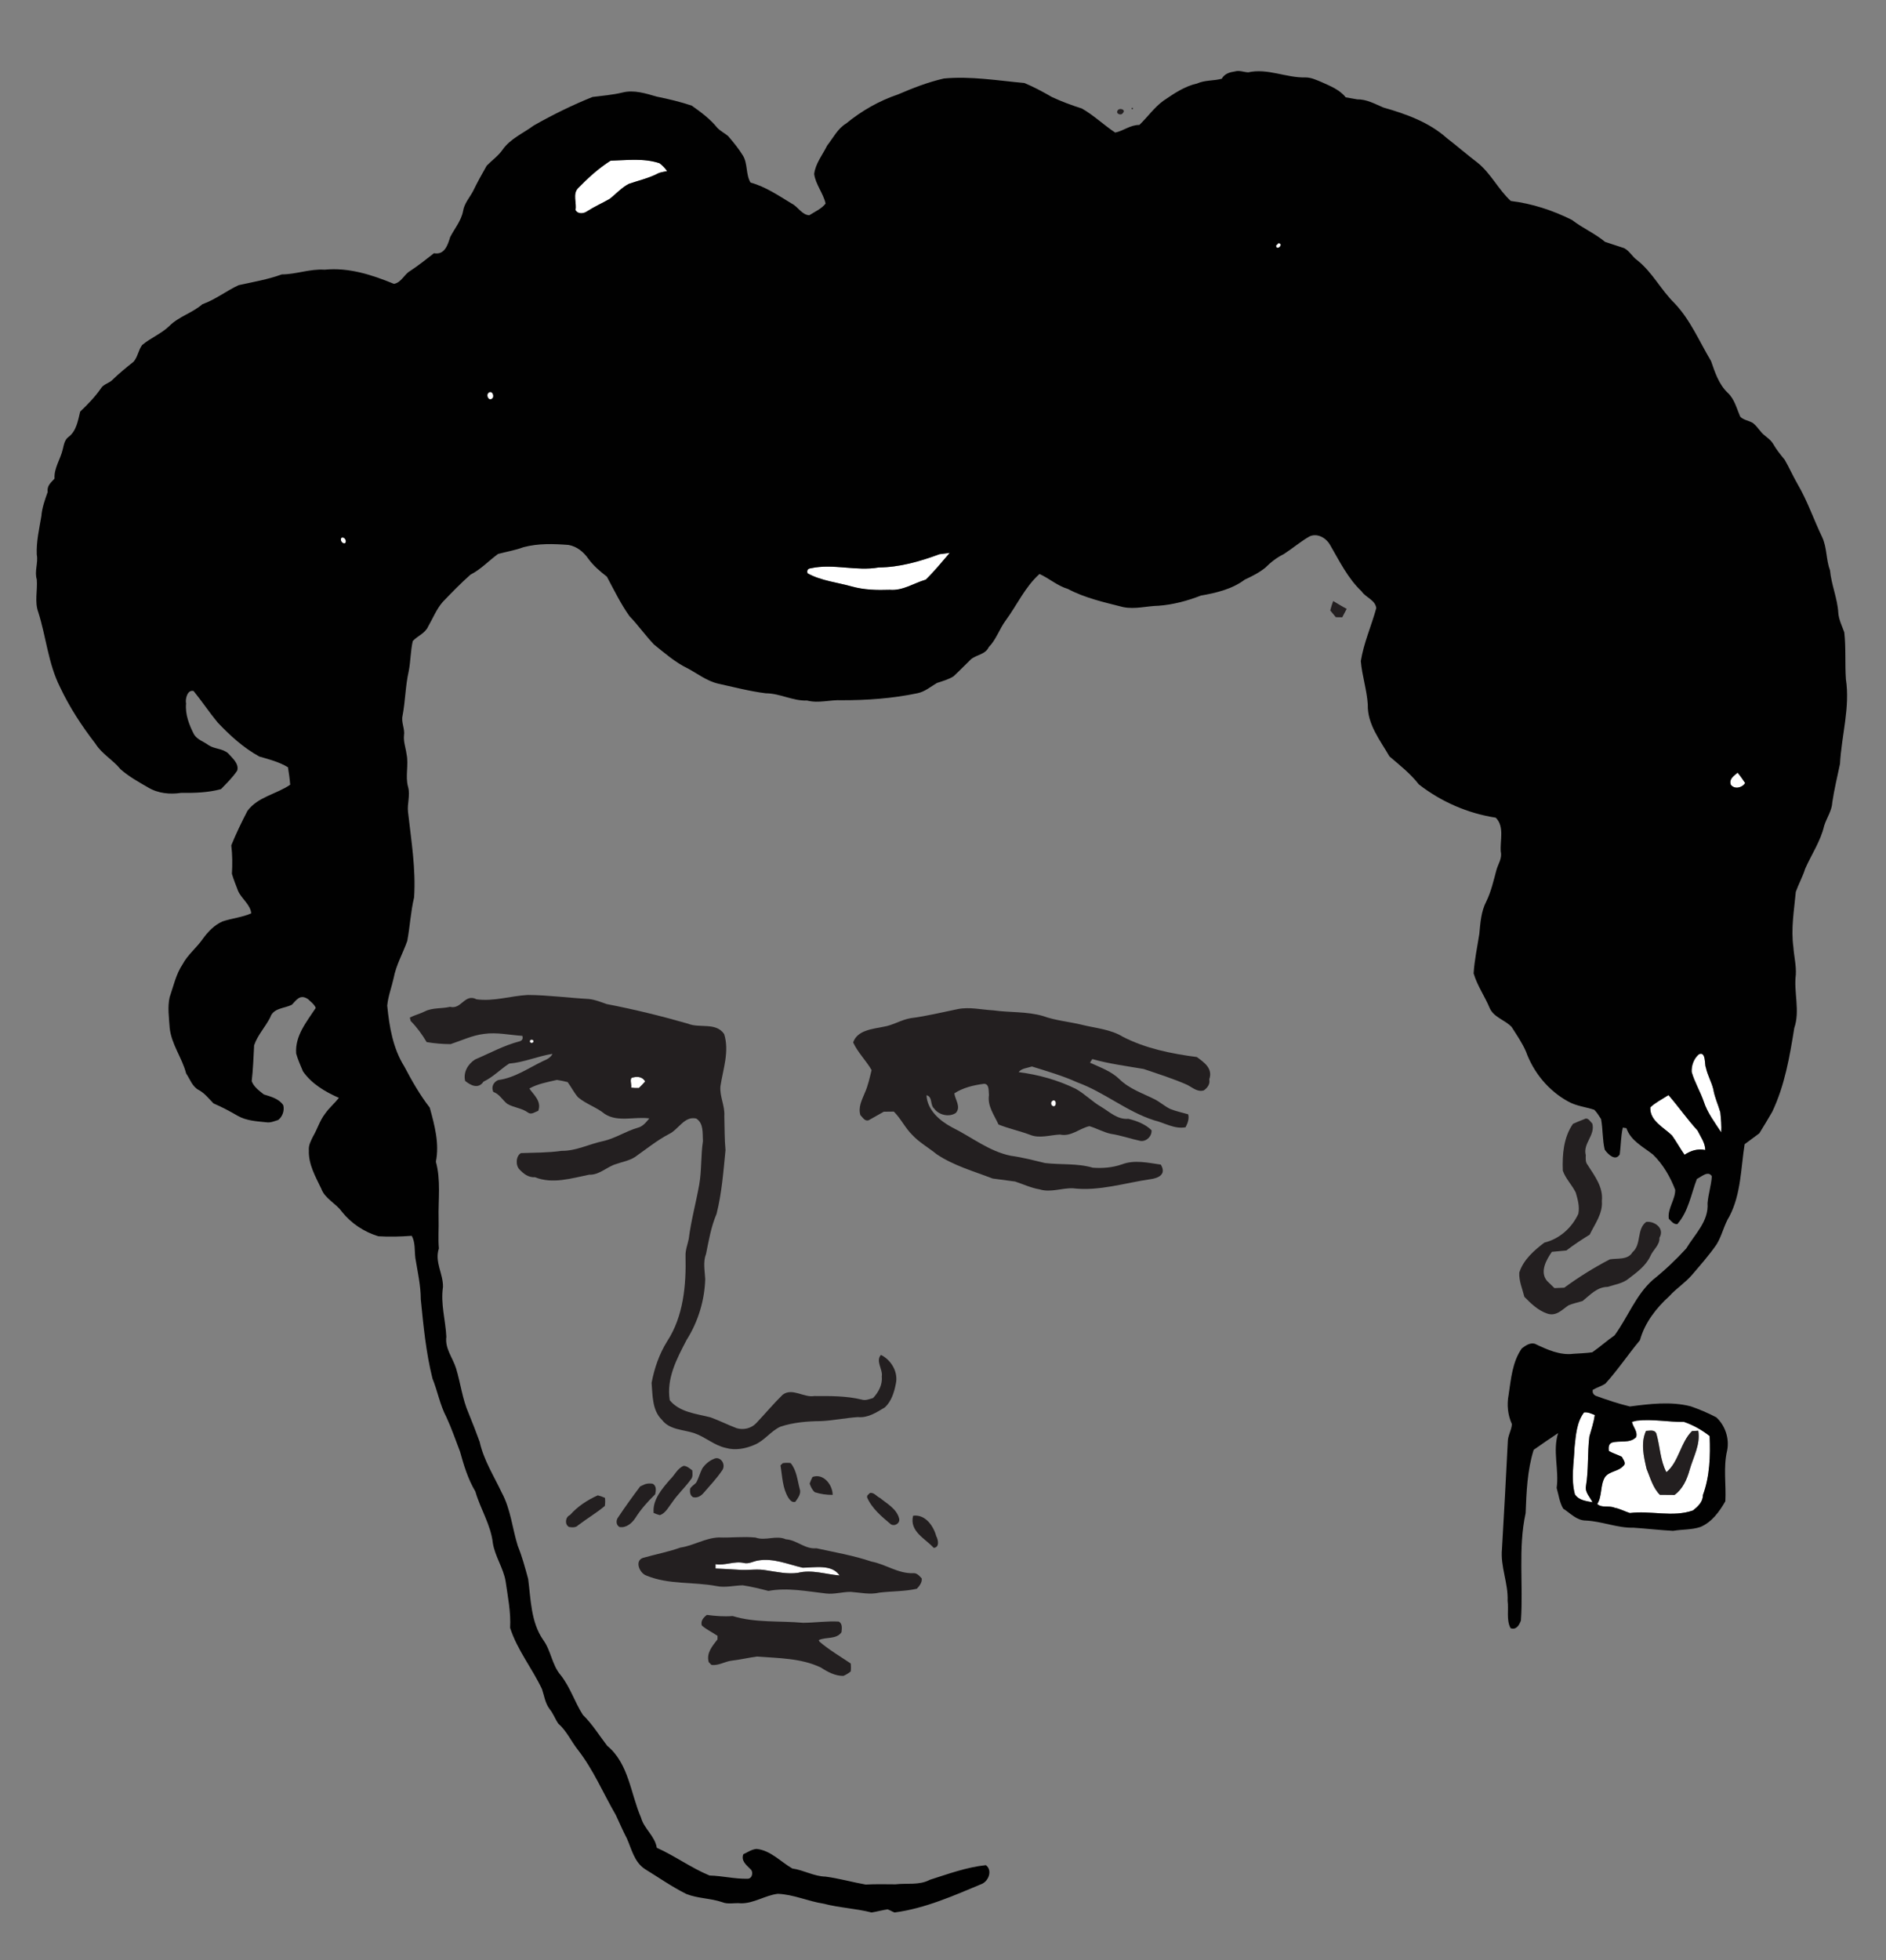 <?xml version="1.0" encoding="UTF-8" standalone="no"?>
<!-- Created with Inkscape (http://www.inkscape.org/) -->

<svg
   xmlns:dc="http://purl.org/dc/elements/1.1/"
   xmlns:cc="http://creativecommons.org/ns#"
   xmlns:rdf="http://www.w3.org/1999/02/22-rdf-syntax-ns#"
   xmlns:svg="http://www.w3.org/2000/svg"
   xmlns="http://www.w3.org/2000/svg"
   xmlns:sodipodi="http://sodipodi.sourceforge.net/DTD/sodipodi-0.dtd"
   xmlns:inkscape="http://www.inkscape.org/namespaces/inkscape"
   version="1.1"
   id="svg2"
   xml:space="preserve"
   width="1094.667"
   height="1137.333"
   viewBox="0 0 1094.667 1137.333"
   sodipodi:docname="Lautreamont_by_Vallotton.svg"
   inkscape:version="0.92.2 (5c3e80d, 2017-08-06)"><rect x="0" y="0" width="1094.667" height="1137.333" fill="#808080" stroke="none"/><defs
     id="defs6"><clipPath
       clipPathUnits="userSpaceOnUse"
       id="clipPath18"><path
         d="M 0,853 H 821 V 0 H 0 Z"
         id="path16"
         inkscape:connector-curvature="0" /></clipPath></defs><sodipodi:namedview
     pagecolor="#ffffff"
     bordercolor="#666666"
     borderopacity="1"
     objecttolerance="10"
     gridtolerance="10"
     guidetolerance="10"
     inkscape:pageopacity="0"
     inkscape:pageshadow="2"
     inkscape:window-width="1562"
     inkscape:window-height="994"
     id="namedview4"
     showgrid="false"
     inkscape:zoom="0.41500589"
     inkscape:cx="136.18796"
     inkscape:cy="651.89912"
     inkscape:window-x="0"
     inkscape:window-y="34"
     inkscape:window-maximized="0"
     inkscape:current-layer="g10" /><g
     id="g10"
     inkscape:groupmode="layer"
     inkscape:label="Lautreamont_by_Vallotton"
     transform="matrix(1.333,0,0,-1.333,0,1137.333)"><path
       inkscape:connector-curvature="0"
       id="path22"
       style="fill:#ffffff;fill-opacity:1;fill-rule:nonzero;stroke:none"
       d="m 265.86,783.27 c 7.08,0.2 14.44,1.18 21.3,-1.1 1.28,-0.94 2.39,-2.12 3.31,-3.42 -1.4,-0.33 -2.88,-0.43 -4.16,-1.12 -3.95,-2.03 -8.33,-2.98 -12.5,-4.44 -3.21,-1.65 -5.58,-4.42 -8.41,-6.58 -3.2,-1.82 -6.58,-3.32 -9.69,-5.31 -1.51,-1.12 -4.15,-1.4 -5.13,0.53 0.63,2.98 -1.36,6.89 1.12,9.48 4.31,4.43 8.93,8.64 14.16,11.96" /><path
       inkscape:connector-curvature="0"
       id="path26"
       style="fill:#ffffff;fill-opacity:1;fill-rule:nonzero;stroke:none"
       d="m 556.69,747.39 c 2.57,-0.28 -0.81,-3.65 -1.08,-1.08 0.27,0.27 0.81,0.81 1.08,1.08" /><path
       inkscape:connector-curvature="0"
       id="path30"
       style="fill:#ffffff;fill-opacity:1;fill-rule:nonzero;stroke:none"
       d="m 212.73,682.29 c 1.59,1.19 2.76,-1.57 1.54,-2.58 -1.59,-1.19 -2.77,1.58 -1.54,2.58" /><path
       inkscape:connector-curvature="0"
       id="path34"
       style="fill:#ffffff;fill-opacity:1;fill-rule:nonzero;stroke:none"
       d="m 148.69,619.16 c 1.19,0.62 2.47,-1.36 1.62,-2.32 -1.2,-0.61 -2.47,1.36 -1.62,2.32" /><path
       inkscape:connector-curvature="0"
       id="path38"
       style="fill:#ffffff;fill-opacity:1;fill-rule:nonzero;stroke:none"
       d="m 409.05,611.99 4.47,0.58 c -3.38,-3.94 -6.7,-8.03 -10.43,-11.64 -5.21,-1.52 -9.95,-4.89 -15.64,-4.42 -5.56,-0.19 -11.16,-0.07 -16.56,1.44 -6.46,1.82 -13.29,2.45 -19.27,5.73 -0.39,1.33 0.11,2.07 1.51,2.22 9.74,2.11 19.66,-1.41 29.46,0.33 9.1,0.07 17.98,2.62 26.46,5.76" /><path
       inkscape:connector-curvature="0"
       id="path42"
       style="fill:#ffffff;fill-opacity:1;fill-rule:nonzero;stroke:none"
       d="m 755.93,516.35 0.65,0.57 c 1.21,-1.41 2.25,-2.96 3.29,-4.51 -1.27,-2.13 -4.77,-2.88 -6.28,-0.66 -0.7,2.07 0.88,3.45 2.34,4.6" /><path
       inkscape:connector-curvature="0"
       id="path46"
       style="fill:#ffffff;fill-opacity:1;fill-rule:nonzero;stroke:none"
       d="m 230.73,400.39 0.77,0.38 0.77,-0.38 v -0.78 l -0.77,-0.38 -0.77,0.38 z" /><path
       inkscape:connector-curvature="0"
       id="path50"
       style="fill:#ffffff;fill-opacity:1;fill-rule:nonzero;stroke:none"
       d="m 739.74,394.35 c 3.18,1.5 2.41,-4.8 3.02,-5.68 0.66,-3.33 2.47,-6.3 3.26,-9.61 0.56,-3.46 2.11,-6.65 3.05,-10 0.27,-2.83 0.58,-5.83 0.39,-8.71 -2.81,4.33 -6.04,8.53 -7.64,13.49 -1.52,4.37 -3.96,8.36 -5.23,12.81 -0.14,2.82 0.95,5.85 3.15,7.7" /><path
       inkscape:connector-curvature="0"
       id="path54"
       style="fill:#ffffff;fill-opacity:1;fill-rule:nonzero;stroke:none"
       d="m 275.68,384.27 c 2.03,0.52 4.13,0.21 5.24,-1.75 -0.88,-0.97 -1.77,-1.94 -2.73,-2.84 -1.12,-0.06 -2.24,-0.01 -3.35,0.14 0.3,1.33 -1.05,4.36 0.84,4.45" /><path
       inkscape:connector-curvature="0"
       id="path58"
       style="fill:#ffffff;fill-opacity:1;fill-rule:nonzero;stroke:none"
       d="m 725.86,376.2 0.65,0.36 c 4.34,-5.01 8.16,-10.49 12.64,-15.41 1.31,-2.68 3.34,-5.35 3.36,-8.47 -3.42,0.7 -6.33,-0.31 -9.03,-2.06 -1.94,2.77 -3.52,5.69 -5.46,8.41 -3.55,3.48 -9.79,6.4 -9.43,12.23 2.14,2.01 4.81,3.34 7.27,4.94" /><path
       inkscape:connector-curvature="0"
       id="path62"
       style="fill:#ffffff;fill-opacity:1;fill-rule:nonzero;stroke:none"
       d="m 458.71,374.3 c 1.38,0.08 1.38,-2.66 0,-2.6 -1.39,0.3 -1.39,2.32 0,2.6" /><path
       inkscape:connector-curvature="0"
       id="path66"
       style="fill:#ffffff;fill-opacity:1;fill-rule:nonzero;stroke:none"
       d="m 689.72,238.46 c 1.65,0.23 3.19,-0.53 4.69,-1.13 -0.46,-3.17 -1.5,-6.24 -2.36,-9.33 -0.89,-7.16 -0.309,-14.44 -1.49,-21.58 -0.52,-2.73 1.75,-4.77 2.84,-7.04 -2.76,0.52 -6,0.85 -7.65,3.44 -1.82,6.75 -0.39,13.8 -0.15,20.62 0.58,5.14 0.88,10.74 4.12,15.02" /><path
       inkscape:connector-curvature="0"
       id="path70"
       style="fill:#ffffff;fill-opacity:1;fill-rule:nonzero;stroke:none"
       d="m 716.72,230.43 c -2.39,-5.14 -1.01,-11.2 0.23,-16.5 1.62,-3.89 2.74,-8.27 5.8,-11.32 1.59,-0.01 4.79,-0.03 6.39,-0.05 3.57,2.62 5.36,6.68 6.53,10.8 1.571,5.64 4.81,11.06 3.79,17.14 -0.68,-0.03 -2.04,-0.11 -2.71,-0.14 -5.05,-4.98 -5.72,-13.38 -11.16,-17.91 -2.75,5.17 -2.75,11.22 -4.36,16.72 -0.7,1.98 -2.92,1.28 -4.51,1.26 m -4.02,4.45 c 6.85,0.82 13.69,-0.64 20.58,-0.54 4.01,-1.39 7.79,-3.51 11.13,-6.15 0.36,-8.6 0.09,-17.49 -2.919,-25.67 0.009,-3.04 -2.211,-5.02 -4.321,-6.71 -8.88,-3.12 -18.39,0.04 -27.51,-1.13 -2.23,0.72 -4.32,1.87 -6.63,2.31 -2.47,1.08 -5.44,-0.26 -7.55,1.61 2.23,3.53 1.21,8.01 3.3,11.61 1.89,2.79 5.92,2.46 8.05,5 1.48,1.06 -0.13,2.82 -0.65,3.94 -1.85,0.96 -3.88,1.49 -5.67,2.55 -0.13,1.41 -0.21,3 1.34,3.63 3.391,1.05 7.82,-0.49 10.58,2.4 0.73,2.52 -1.42,4.37 -1.84,6.65 0.52,0.13 1.58,0.38 2.11,0.5" /><path
       inkscape:connector-curvature="0"
       id="path74"
       style="fill:#ffffff;fill-opacity:1;fill-rule:nonzero;stroke:none"
       d="m 329.97,174 c 6.7,1.21 13.12,-1.65 19.52,-3.12 5.14,0.02 12.7,1.67 16.1,-3.37 -6.07,0.47 -12.02,2.66 -18.15,1.14 -4.66,-0.67 -9.25,0.43 -13.82,1.1 -3.57,0.69 -7.22,0.05 -10.82,0.18 -3.75,0.24 -7.5,0.44 -11.25,0.61 0,0.47 0.01,1.41 0.01,1.89 4.14,-0.71 8.21,1.46 12.31,0.52 2.1,-0.54 4.06,0.71 6.1,1.05" /><path
       inkscape:connector-curvature="0"
       id="path78"
       style="fill:#000000;fill-opacity:0.992;fill-rule:nonzero;stroke:none"
       d="m 712.7,234.88 c -0.53,-0.12 -1.59,-0.37 -2.11,-0.5 0.42,-2.28 2.57,-4.13 1.84,-6.65 -2.76,-2.89 -7.19,-1.35 -10.58,-2.4 -1.55,-0.63 -1.47,-2.22 -1.34,-3.63 1.79,-1.06 3.82,-1.59 5.67,-2.55 0.52,-1.12 2.13,-2.88 0.65,-3.94 -2.13,-2.54 -6.16,-2.21 -8.05,-5 -2.09,-3.6 -1.07,-8.08 -3.3,-11.61 2.11,-1.87 5.08,-0.53 7.55,-1.61 2.31,-0.44 4.4,-1.59 6.63,-2.31 9.12,1.17 18.63,-1.99 27.51,1.13 2.11,1.69 4.33,3.67 4.32,6.71 3.01,8.18 3.28,17.07 2.92,25.67 -3.34,2.64 -7.12,4.76 -11.13,6.15 -6.89,-0.1 -13.73,1.36 -20.58,0.54 m -22.98,3.58 c -3.24,-4.28 -3.54,-9.88 -4.12,-15.02 -0.24,-6.82 -1.67,-13.87 0.15,-20.62 1.65,-2.59 4.89,-2.92 7.65,-3.44 -1.09,2.27 -3.36,4.31 -2.84,7.04 1.18,7.14 0.6,14.42 1.49,21.58 0.86,3.09 1.9,6.16 2.36,9.33 -1.5,0.6 -3.04,1.36 -4.69,1.13 m 36.14,137.74 c -2.46,-1.6 -5.13,-2.93 -7.27,-4.94 -0.36,-5.83 5.88,-8.75 9.43,-12.23 1.94,-2.72 3.52,-5.64 5.46,-8.41 2.7,1.75 5.61,2.76 9.03,2.06 -0.02,3.12 -2.05,5.79 -3.36,8.47 -4.48,4.92 -8.3,10.4 -12.64,15.41 z m 13.88,18.15 c -2.2,-1.85 -3.29,-4.88 -3.15,-7.7 1.27,-4.45 3.71,-8.44 5.23,-12.81 1.6,-4.96 4.83,-9.16 7.64,-13.49 0.19,2.88 -0.12,5.88 -0.39,8.71 -0.94,3.35 -2.49,6.54 -3.05,10 -0.79,3.31 -2.6,6.28 -3.26,9.61 -0.61,0.88 0.16,7.18 -3.02,5.68 m 16.19,122 c -1.46,-1.15 -3.04,-2.53 -2.34,-4.6 1.51,-2.22 5.01,-1.47 6.28,0.66 -1.04,1.55 -2.08,3.1 -3.29,4.51 z m -346.88,95.64 c -8.48,-3.14 -17.36,-5.69 -26.46,-5.76 -9.8,-1.74 -19.72,1.78 -29.46,-0.33 -1.4,-0.15 -1.9,-0.89 -1.51,-2.22 5.98,-3.28 12.81,-3.91 19.27,-5.73 5.4,-1.51 11,-1.63 16.56,-1.44 5.69,-0.47 10.43,2.9 15.64,4.42 3.73,3.61 7.05,7.7 10.43,11.64 z m -260.36,7.17 c -0.85,-0.96 0.42,-2.93 1.62,-2.32 0.85,0.96 -0.43,2.94 -1.62,2.32 m 64.04,63.13 c -1.23,-1 -0.05,-3.77 1.54,-2.58 1.22,1.01 0.05,3.77 -1.54,2.58 m 343.96,65.1 c -0.27,-0.27 -0.81,-0.81 -1.08,-1.08 0.27,-2.57 3.65,0.8 1.08,1.08 m -290.83,35.88 c -5.23,-3.32 -9.85,-7.53 -14.16,-11.96 -2.48,-2.59 -0.49,-6.5 -1.12,-9.48 0.98,-1.93 3.62,-1.65 5.13,-0.53 3.11,1.99 6.49,3.49 9.69,5.31 2.83,2.16 5.2,4.93 8.41,6.58 4.17,1.46 8.55,2.41 12.5,4.44 1.28,0.69 2.76,0.79 4.16,1.12 -0.92,1.3 -2.03,2.48 -3.31,3.42 -6.86,2.28 -14.22,1.3 -21.3,1.1 m 271.99,38.89 c 1.89,0.51 3.76,-0.35 5.65,-0.44 8.37,1.93 16.61,-2.47 25.02,-2.21 2.46,-0.02 4.72,-1.13 6.95,-2.04 3.76,-1.71 7.84,-3.28 10.48,-6.62 1.25,-0.22 3.74,-0.66 4.99,-0.88 4.15,0.07 7.73,-2.01 11.41,-3.55 9.84,-2.8 19.96,-6.41 27.68,-13.37 4.53,-3.44 8.81,-7.23 13.36,-10.67 5.78,-4.66 9.01,-11.63 14.44,-16.64 9.29,-1.13 18.31,-4.08 26.66,-8.27 4.57,-3.54 9.94,-5.83 14.41,-9.54 2.07,-0.68 6.22,-2.04 8.29,-2.72 2.37,-1.22 3.56,-3.78 5.72,-5.28 6.58,-5.19 10.32,-12.96 16.27,-18.74 6.91,-7.31 10.74,-16.6 15.84,-25.11 1.71,-4.93 3.36,-10.1 7.25,-13.81 3.01,-2.77 3.89,-6.87 5.5,-10.46 1.48,-1.43 3.65,-1.65 5.4,-2.65 1.31,-1 2.33,-2.33 3.37,-3.62 1.55,-2.1 4.15,-3.19 5.5,-5.48 1.42,-2.5 3.22,-4.72 5.05,-6.95 1.98,-3.42 3.58,-7.06 5.56,-10.5 4.33,-7.36 7.06,-15.48 10.75,-23.16 2.14,-4.56 1.67,-9.8 3.43,-14.49 0.58,-6.3 3.25,-12.19 3.61,-18.52 0.23,-2.97 1.61,-5.65 2.6,-8.41 0.77,-6.76 0.24,-13.59 0.7,-20.38 1.9,-12.35 -1.92,-24.62 -2.57,-36.92 -1.15,-5.53 -2.5,-11.02 -3.33,-16.62 -0.18,-3.78 -2.47,-6.84 -3.57,-10.34 -1.55,-6.71 -5.53,-12.46 -8.27,-18.69 -1.07,-3.46 -2.86,-6.63 -4.07,-10.04 -0.73,-7.97 -2.17,-16.06 -1.05,-24.07 0.26,-3.97 1.29,-7.94 1.06,-11.95 -0.98,-7.7 1.93,-15.71 -0.67,-23.22 -1.99,-12.42 -4.15,-25.05 -9.61,-36.5 -1.85,-3.13 -3.66,-6.28 -5.61,-9.35 -1.6,-1.18 -4.8,-3.55 -6.4,-4.74 -1.66,-10.5 -1.56,-21.64 -6.58,-31.31 -2.43,-3.86 -3.25,-8.47 -5.66,-12.35 -3.24,-4.67 -7.02,-8.94 -10.71,-13.26 -2.94,-3.41 -6.8,-5.85 -9.81,-9.18 -5.75,-5.21 -10.75,-11.63 -12.82,-19.21 -5.16,-6.19 -9.63,-12.93 -15.06,-18.9 -1.71,-1.13 -3.72,-1.67 -5.48,-2.7 -0.23,-1.16 0.19,-2.01 1.25,-2.57 4.87,-1.79 9.84,-3.45 14.9,-4.67 8.75,1.13 17.78,2.28 26.47,0.07 3.82,-1.32 7.56,-2.91 11.16,-4.79 3.86,-3.56 5.74,-9.15 4.75,-14.34 -1.78,-7.31 -0.42,-14.83 -0.81,-22.19 -2.58,-4.53 -5.9,-9.11 -10.84,-11.19 -3.84,-1.29 -7.96,-1.01 -11.92,-1.69 -5.72,0.31 -11.39,0.97 -17.09,1.36 -7.17,-0.19 -13.87,2.82 -20.98,3.13 -3.88,0.03 -6.74,3.23 -9.76,5.18 -1.61,2.72 -1.99,6 -2.86,9.01 1.12,7.92 -1.84,16.09 0.65,23.87 -3.6,-2.36 -7.14,-4.83 -10.66,-7.3 -2.79,-8.92 -3.13,-18.27 -3.5,-27.52 -3.34,-15.38 -0.95,-31.19 -2.05,-46.76 -0.74,-2.02 -2,-4.22 -4.51,-3.34 -1.91,3.67 -0.75,8.05 -1.28,11.94 0.32,7.65 -3.21,14.92 -2.45,22.58 0.93,15.48 1.72,30.95 2.52,46.43 -0.05,2.76 1.64,5.17 1.8,7.87 -1.8,3.96 -2.26,8.43 -1.44,12.7 1.05,6.91 1.6,14.37 5.76,20.26 1.59,1.2 3.55,2.61 5.66,2.02 5.2,-2.49 10.91,-5.13 16.8,-4.37 2.72,0.19 5.45,0.26 8.18,0.64 3.35,2.3 6.37,5.06 9.73,7.37 5.8,7.9 9.26,17.64 16.75,24.23 5.17,4.13 9.97,8.69 14.44,13.56 3.72,6.23 9.88,11.84 9.3,19.74 0.33,3.96 1.62,7.79 1.88,11.74 -1.65,2.64 -4.58,-0.3 -6.5,-1.15 -2.58,-6.7 -3.65,-14.13 -8.54,-19.7 -1.68,-0.12 -2.67,1.32 -3.71,2.37 -0.6,4.39 2.83,8.26 2.8,12.57 -2.19,5.7 -5.29,11.09 -9.7,15.36 -4.26,3.37 -9.68,5.99 -11.56,11.48 -0.39,0.06 -1.17,0.17 -1.56,0.23 -0.87,-3.82 -0.82,-7.77 -1.34,-11.65 -1.87,-3.17 -5.19,0.07 -6.54,2.07 -1.02,4.38 -0.77,8.9 -1.58,13.29 -0.91,1.42 -1.78,2.87 -2.97,4.06 -3.8,1.24 -7.89,1.63 -11.37,3.61 -8.51,4.63 -15.08,12.6 -18.35,21.69 -1.64,3.81 -4.04,7.24 -6.24,10.71 -2.89,3.14 -7.85,4.16 -9.62,8.36 -2.12,5.09 -5.41,9.69 -6.95,15 0.36,5.78 1.59,11.46 2.48,17.16 0.45,4.76 0.76,9.79 3.03,14.11 2.11,4.31 3.16,9.03 4.4,13.63 0.71,2.69 2.59,5.05 1.91,8.08 -0.39,4.85 1.72,10.9 -2.19,14.78 -12.16,1.88 -23.79,6.93 -33.48,14.49 -3.65,4.69 -8.32,8.35 -12.8,12.18 -4.05,7.04 -9.67,13.94 -9.43,22.56 -0.41,6.39 -2.5,12.56 -3.04,18.9 1.26,7.94 4.62,15.35 6.73,23.08 -0.42,3.56 -4.59,4.58 -6.4,7.31 -6.02,5.68 -9.64,13.21 -13.76,20.27 -1.77,3.04 -5.53,5.19 -8.93,3.62 -3.93,-2.27 -7.37,-5.23 -11.17,-7.68 -3.03,-1.49 -5.72,-3.58 -8.09,-5.96 -2.69,-2.17 -5.79,-3.72 -8.91,-5.16 -5.5,-4.15 -12.44,-5.78 -19.09,-6.94 -5.91,-2.3 -12.12,-3.97 -18.45,-4.43 -5.16,-0.11 -10.33,-1.65 -15.47,-0.57 -8.16,2.07 -16.52,3.91 -24,7.88 -4.53,1.34 -8.12,4.58 -12.36,6.52 -6.34,-5.67 -9.78,-13.52 -14.74,-20.25 -2.74,-3.7 -4.09,-8.28 -7.38,-11.61 -1.52,-3.27 -5.31,-3.22 -7.76,-5.3 -2.55,-2.45 -4.98,-5.02 -7.59,-7.41 -2.22,-1.37 -4.74,-2.06 -7.18,-2.87 -2.77,-1.6 -5.26,-3.81 -8.48,-4.46 -10.84,-2.28 -21.96,-3.08 -33.02,-3.05 -5.05,0.25 -10,-1.44 -15.03,-0.14 -6.23,-0.24 -11.8,3.14 -17.99,3.16 -7.04,0.87 -13.9,2.7 -20.81,4.21 -4.89,1.15 -8.9,4.33 -13.26,6.66 -5.44,2.61 -9.99,6.66 -14.66,10.39 -3.75,3.94 -6.88,8.42 -10.65,12.33 -3.83,5.41 -6.73,11.37 -9.83,17.18 -3,2.31 -5.91,4.78 -8.14,7.88 -2.05,2.94 -4.99,5.3 -8.59,5.92 -6.55,0.49 -13.23,0.72 -19.63,-1 -3.57,-1.33 -7.35,-1.94 -11.02,-2.93 -4.05,-2.94 -7.5,-6.73 -12.02,-9.01 -4.23,-3.74 -8.15,-7.8 -12.07,-11.87 -2.75,-3.14 -4.26,-7.1 -6.34,-10.67 -1.35,-3.05 -4.61,-4.06 -6.71,-6.36 -0.98,-4.32 -0.91,-8.8 -1.77,-13.15 -1.45,-6.38 -1.45,-12.97 -2.69,-19.4 -0.65,-2.87 1.1,-5.64 0.64,-8.52 -0.29,-2.74 0.75,-5.35 1.1,-8.07 1.03,-4.75 -0.65,-9.66 0.68,-14.36 1.03,-3.62 -0.49,-7.34 -0.01,-11.02 1.37,-12.29 3.45,-24.63 2.63,-37.04 -1.49,-6.25 -1.8,-12.67 -2.98,-18.97 -1.91,-5.4 -4.85,-10.43 -5.92,-16.12 -0.88,-4.01 -2.43,-7.93 -2.8,-12.04 0.9,-9.11 2.47,-18.55 7.42,-26.44 3.29,-6.22 6.75,-12.36 11.09,-17.93 2.08,-7.53 4.29,-15.67 2.67,-23.53 2.23,-8.07 0.99,-16.5 1.19,-24.75 0.12,-4.36 -0.27,-8.69 0.12,-13.04 -1.96,-5.83 1.94,-11.05 1.78,-16.78 -1.1,-7.27 1.12,-14.4 1.47,-21.63 -0.69,-5.14 2.82,-9.17 4.24,-13.79 1.97,-6.46 2.73,-13.31 5.46,-19.53 1.66,-4.1 3.3,-8.22 4.8,-12.39 1.74,-7.96 6.22,-14.91 9.65,-22.2 3.87,-7.16 4.55,-15.43 6.95,-23.09 1.89,-4.66 3.2,-9.54 4.52,-14.39 1.19,-9 1.16,-18.74 6.52,-26.53 3.46,-4.66 3.8,-10.9 7.64,-15.35 4.16,-5.24 6.11,-11.77 9.69,-17.34 4.12,-3.99 7.09,-8.92 10.56,-13.41 9.42,-7.76 10.15,-20.72 14.73,-31.27 1.33,-4.9 6.08,-8.03 6.87,-13.13 7.9,-3.53 14.95,-8.76 22.97,-12.07 5.5,-0.13 10.93,-1.52 16.44,-1.41 2.14,-0.13 2.86,2.98 1.35,4.2 -1.76,1.78 -4.18,3.64 -3.07,6.48 1.89,0.85 3.7,2.19 5.82,2.3 6.13,-0.67 10.39,-5.57 15.49,-8.51 4.97,-0.69 9.41,-3.43 14.49,-3.54 5.88,-0.77 11.59,-2.42 17.43,-3.45 4.34,0.23 8.67,0.13 13.01,0.1 4.98,0.59 10.34,-0.52 14.97,1.97 7.99,2.54 16,5.5 24.39,6.36 2.9,-2.17 1.29,-6.67 -1.58,-8.08 -12.34,-5.14 -24.8,-10.74 -38.19,-12.51 -1.04,0.4 -1.98,1.01 -3.02,1.37 -2.35,-0.33 -4.63,-1.01 -6.97,-1.37 -6.86,1.77 -14,2.02 -20.86,3.83 -6.77,1.03 -13.09,4.03 -19.98,4.3 -5.54,-0.67 -10.38,-4.2 -16.06,-4.14 -2.75,0.32 -5.59,-0.59 -8.23,0.53 -5.06,1.71 -10.56,1.56 -15.52,3.53 -6.32,3.13 -12.1,7.22 -18.1,10.89 -4.58,3.04 -5.71,8.56 -7.79,13.26 -1.77,3.34 -3.2,6.8 -4.81,10.19 -5.5,9.47 -9.75,19.7 -16.52,28.39 -2.97,3.75 -4.93,8.29 -8.56,11.45 -1.38,2.02 -2.18,4.37 -3.73,6.27 -1.96,2.54 -2.37,5.78 -3.35,8.73 -4.3,9.08 -10.76,16.99 -13.88,26.64 0.39,6.86 -1.03,13.7 -1.99,20.45 -1.03,5.73 -4.56,10.63 -5.52,16.37 -0.87,8.03 -5.43,14.9 -7.62,22.54 -3.2,5.35 -5.03,11.38 -6.67,17.34 -1.94,5.03 -3.67,10.13 -5.94,15.02 -2.81,5.32 -3.83,11.28 -6.07,16.82 -2.83,11.29 -3.94,22.93 -5.09,34.49 -0.01,6.07 -1.4,12.04 -2.37,17.99 -0.39,3.22 0.05,6.68 -1.56,9.63 -4.86,-0.36 -9.71,-0.51 -14.57,-0.2 -6.21,1.91 -11.8,5.59 -15.86,10.69 -2.62,3.7 -7.38,5.63 -8.97,10.03 -2.54,5.28 -5.63,10.6 -5.4,16.69 -0.21,2.21 0.92,4.21 1.86,6.12 1.88,3.19 2.88,6.83 5.19,9.79 1.75,2.54 4.13,4.51 6.04,6.91 -5.98,2.64 -11.85,6.06 -15.65,11.53 -1.08,2.56 -2.22,5.09 -2.97,7.76 -0.56,7.77 4.57,13.8 8.53,19.86 -0.63,1.6 -2.15,2.65 -3.35,3.81 -3.6,2.45 -5.18,-0.62 -7.08,-2.44 -3.28,-1.66 -8.02,-1.31 -9.42,-5.53 -2.11,-4.15 -5.47,-7.63 -6.98,-12.09 -0.28,-5.2 -0.46,-10.43 -1.06,-15.62 0.93,-2.53 3.24,-4.16 5.27,-5.78 3.12,-0.99 6.5,-1.79 8.47,-4.68 0.61,-2.32 -0.32,-4.94 -2.17,-6.43 -1.73,-0.53 -3.49,-1.36 -5.35,-1 -4.16,0.42 -8.56,0.67 -12.29,2.79 -3.43,1.99 -6.92,3.86 -10.57,5.41 -1.98,2.02 -3.72,4.32 -6.24,5.73 -3.01,1.49 -3.91,4.74 -5.66,7.29 -1.78,6.89 -6.45,12.71 -7.18,19.9 -0.27,4.4 -0.99,8.93 -0.02,13.26 1.68,4.87 2.75,10.01 5.64,14.35 2.26,4.27 6.17,7.22 8.86,11.16 2.22,3.07 4.98,5.92 8.48,7.49 4.13,1.41 8.56,1.77 12.57,3.55 -0.4,3.9 -4.32,6.38 -5.79,9.87 -0.9,2.44 -1.92,4.84 -2.64,7.33 0.26,4.14 0.22,8.28 -0.27,12.4 2.08,5.11 4.49,10.08 7.02,14.97 4.6,6.19 12.61,7.26 18.63,11.4 -0.19,2.54 -0.56,5.11 -0.97,7.6 -3.81,2.32 -8.22,3.45 -12.48,4.68 -6.88,3.78 -12.77,9.14 -18.14,14.82 -3.66,4.42 -6.84,9.24 -10.47,13.69 -2.74,0.75 -3.73,-3.62 -3.28,-5.4 -0.46,-4.72 1.33,-9.39 3.48,-13.51 1.45,-2.33 4.22,-3.08 6.31,-4.66 2.63,-1.74 6.08,-1.38 8.52,-3.55 1.77,-2.03 4.85,-4.44 3.96,-7.53 -2,-2.98 -4.59,-5.49 -7.08,-8.06 -5.62,-1.52 -11.52,-1.7 -17.29,-1.61 -4.9,-0.77 -10.13,-0.25 -14.46,2.36 -4.14,2.4 -8.41,4.75 -12.01,7.95 -3.27,4.06 -8.1,6.6 -10.9,11.1 -5.92,7.67 -11.28,15.83 -15.41,24.62 -5.15,10.22 -6.03,21.78 -9.46,32.57 -1.7,4.58 -0.27,9.55 -0.66,14.26 -1.1,3.63 0.69,7.18 0,10.79 -0.26,5.65 1.06,11.21 1.99,16.73 0.27,3.66 1.54,7.15 2.76,10.58 -0.41,2.79 1.51,4.13 2.98,5.8 -0.3,4.55 2.57,8.42 3.57,12.71 0.48,1.95 0.8,4.26 2.59,5.48 3.37,2.58 4.05,7.1 5.01,10.99 3.26,3.09 6.41,6.32 8.98,10.02 1.14,1.99 3.67,2.27 5.16,3.88 2.88,2.79 5.98,5.33 9.12,7.81 1.82,2.09 2.07,5.08 3.74,7.29 3.7,3.07 8.3,4.88 11.79,8.22 4.11,4.16 10.04,5.69 14.42,9.51 5.66,2 10.38,5.8 15.78,8.29 6.31,1.39 12.72,2.47 18.81,4.69 6.26,0.01 12.3,2.49 18.59,2.04 10.47,1.08 20.68,-2.23 30.22,-6.16 3.21,0.51 4.48,4.21 7.13,5.66 3.58,2.37 6.94,5.03 10.31,7.67 4.69,-0.88 6.04,3.77 7.06,7.05 1.94,3.76 4.81,7.07 5.62,11.36 0.53,3.3 2.8,5.74 4.31,8.57 1.83,3.78 3.86,7.46 5.95,11.1 2.3,2.38 5.09,4.28 6.98,7.05 3.38,4.76 8.91,7.06 13.49,10.44 8.25,4.7 16.79,8.89 25.6,12.44 4.34,0.55 8.75,0.89 13.03,1.93 5.08,1.29 10.16,-0.4 15.03,-1.79 5.12,-1.03 10.21,-2.25 15.17,-3.91 4.05,-2.86 8.12,-5.89 11.24,-9.79 1.37,-1.33 3.1,-2.23 4.58,-3.44 2.31,-2.69 4.61,-5.46 6.46,-8.51 2.17,-3.57 1.17,-8.14 3.3,-11.73 6.55,-1.8 12.15,-5.65 17.88,-9.12 2.71,-1.27 4.53,-5.02 7.72,-5.11 2.4,1.54 5.4,2.82 7.09,5.09 -0.98,4.48 -4.35,8.26 -4.97,12.87 0.57,4.61 3.66,8.32 5.66,12.38 2.63,3.33 4.55,7.37 8.32,9.63 6.68,5.49 14.3,9.83 22.5,12.6 6.49,2.79 13.09,5.36 19.99,6.94 11.75,1.1 23.4,-0.91 35.07,-1.96 4.11,-1.72 8.06,-3.83 11.92,-6.07 4.23,-1.98 8.62,-3.61 13.08,-5.02 5.22,-2.95 9.58,-7.22 14.54,-10.49 3.61,0.75 6.64,3.4 10.53,3.33 3.57,3.44 6.43,7.6 10.48,10.55 4.53,3.07 9.18,6.29 14.62,7.48 3.4,1.54 7.22,1.12 10.77,2.08 1.21,2.24 3.51,2.85 5.86,3.21" /><path
       d="m 492.73,806.27 h 0.54 v -0.54 h -0.54 z"
       style="fill:#231f20;fill-opacity:1;fill-rule:nonzero;stroke:none"
       id="path80"
       inkscape:connector-curvature="0" /><path
       inkscape:connector-curvature="0"
       id="path84"
       style="fill:#231f20;fill-opacity:1;fill-rule:nonzero;stroke:none"
       d="m 486.73,805.25 c 0.8,1.16 3.61,0.23 2.23,-1.19 -0.78,-1.41 -3.44,-0.3 -2.23,1.19" /><path
       inkscape:connector-curvature="0"
       id="path88"
       style="fill:#231f20;fill-opacity:1;fill-rule:nonzero;stroke:none"
       d="m 580.49,591.62 c 1.96,-1.13 3.87,-2.36 5.89,-3.4 -0.64,-1.23 -1.29,-2.45 -1.94,-3.68 -0.7,0.01 -2.1,0.03 -2.79,0.04 -0.81,0.99 -1.63,1.96 -2.431,2.94 0.351,1.39 0.781,2.76 1.271,4.1" /><path
       inkscape:connector-curvature="0"
       id="path92"
       style="fill:#231f20;fill-opacity:1;fill-rule:nonzero;stroke:none"
       d="m 275.68,384.27 c -1.89,-0.09 -0.54,-3.12 -0.84,-4.45 1.11,-0.15 2.23,-0.2 3.35,-0.14 0.96,0.9 1.85,1.87 2.73,2.84 -1.11,1.96 -3.21,2.27 -5.24,1.75 m -44.95,16.12 v -0.78 l 0.77,-0.38 0.77,0.38 v 0.78 l -0.77,0.38 z m -0.92,19.77 c 8.88,-0.05 17.76,-1.27 26.63,-1.75 2.66,-0.29 5.17,-1.32 7.68,-2.2 11.93,-2.29 23.74,-5.19 35.43,-8.54 5,-2.1 12.17,0.75 15.75,-4.5 2.4,-7.56 -0.5,-15.32 -1.62,-22.82 -0.34,-4.44 2.01,-8.44 1.7,-12.89 0.16,-4.92 0.05,-9.9 0.52,-14.82 -0.92,-9.3 -1.6,-18.66 -3.89,-27.74 -2.37,-5.53 -3.38,-11.51 -4.57,-17.38 -1.4,-3.57 -0.55,-7.34 -0.37,-11.04 -0.29,-9.32 -3.1,-18.53 -8.08,-26.41 -4.24,-8.12 -8.91,-16.77 -7.36,-26.3 4.31,-5.28 11.62,-5.86 17.75,-7.44 3.87,-1.4 7.53,-3.28 11.39,-4.72 2.97,-0.9 6.38,-0.06 8.48,2.16 3.89,4.11 7.52,8.48 11.56,12.42 4.16,3.13 9.23,-1.38 13.73,-0.59 6.89,0.01 13.83,0.11 20.59,-1.52 1.71,-0.57 3.41,0.19 5.04,0.67 2.34,2.49 4.16,5.82 3.77,9.32 0.62,2.96 -2.82,6.77 -0.35,9.44 4.47,-2.21 7.63,-7.51 6.47,-12.59 -0.72,-3.7 -1.92,-7.61 -4.75,-10.24 -3.58,-2.15 -7.35,-4.69 -11.78,-4.24 -5.4,-0.36 -10.7,-1.5 -16.1,-1.75 -5.95,-0.05 -12,-0.55 -17.68,-2.44 -4.16,-1.95 -6.89,-6.05 -11.15,-7.84 -3.89,-1.69 -8.39,-2.6 -12.53,-1.39 -4.99,1.05 -8.88,4.71 -13.63,6.38 -4.78,1.65 -10.86,1.39 -14.2,5.84 -4.31,4.14 -4.05,10.6 -4.52,16.09 1.2,6.38 3.36,12.64 6.81,18.15 7.09,10.87 8.27,24.42 7.97,37.05 -0.11,2.58 0.9,4.99 1.4,7.47 1,7.96 3.15,15.71 4.56,23.59 1.1,6.26 0.67,12.67 1.62,18.94 -0.23,3.48 0.4,7.7 -2.89,9.84 -5.16,1.25 -7.74,-4.76 -11.82,-6.7 -5.34,-2.79 -10.02,-6.63 -14.94,-10.07 -2.45,-1.57 -5.35,-2.04 -8.06,-2.99 -4.12,-1.17 -7.33,-4.87 -11.83,-4.67 -7.66,-1.54 -15.98,-4.2 -23.57,-1.1 -2.9,-0.18 -5.01,1.5 -6.79,3.4 -1.76,1.78 -1.56,5.89 0.67,7.1 5.91,0.2 11.85,0.15 17.73,0.98 6.26,-0.07 11.91,2.94 17.92,4.21 5.33,1.16 9.92,4.32 15.14,5.83 2.23,0.51 3.7,2.42 5.09,4.08 -6.34,0.9 -13.68,-1.78 -19.39,1.93 -3.56,2.94 -8.16,4.28 -11.67,7.29 -1.75,2.02 -2.94,4.45 -4.51,6.58 -1.54,0.39 -3.09,0.73 -4.66,0.95 -4.07,-0.94 -8.34,-1.68 -12,-3.74 2,-2.91 5.37,-5.52 3.89,-9.69 -1.39,-0.48 -3,-1.86 -4.46,-0.8 -2.72,2.02 -6.24,2.13 -9.09,3.84 -2.09,1.66 -3.38,4.28 -6.03,5.15 -1.02,2.14 0.03,4.3 2.12,5.18 7.21,0.95 13.2,5.25 19.6,8.3 1.59,0.66 3.26,1.47 4.03,3.11 -6.37,-1 -12.38,-3.71 -18.85,-4.24 -3.84,-2.46 -6.99,-5.89 -11.18,-7.86 -2.32,-3.47 -5.75,-1.5 -7.99,0.31 -0.93,3.8 1.27,7.42 4.35,9.35 6.35,2.7 12.46,6.08 19.18,7.84 1.3,0.3 1.76,1.11 1.39,2.43 -5.54,0.34 -11.1,1.65 -16.66,0.85 -5.11,-0.6 -9.76,-2.86 -14.59,-4.45 -3.5,0 -6.98,0.3 -10.43,0.88 -1.98,3.34 -4.24,6.45 -6.97,9.2 -0.08,0.37 -0.26,1.12 -0.35,1.49 2.09,1.06 4.39,1.6 6.49,2.66 3.42,1.73 7.37,1.12 11.02,2 4.96,-1.28 6.35,5.94 11.53,3.28 7.51,-1.02 14.86,1.49 22.31,1.88" /><path
       inkscape:connector-curvature="0"
       id="path96"
       style="fill:#231f20;fill-opacity:1;fill-rule:nonzero;stroke:none"
       d="m 458.71,374.3 c -1.39,-0.28 -1.39,-2.3 0,-2.6 1.38,-0.06 1.38,2.68 0,2.6 m -41.73,39.7 c 5.15,1.06 10.36,-0.26 15.52,-0.53 7.18,-1.01 14.56,-0.43 21.59,-2.45 5.5,-2.02 11.4,-2.45 17.06,-3.85 5.96,-1.48 12.42,-1.92 17.77,-5.21 9.98,-5.13 21.17,-7.37 32.21,-8.81 3.09,-2.28 7.1,-4.95 5.41,-9.7 0.43,-2.07 -0.75,-3.66 -2.35,-4.81 -2.72,-0.87 -4.93,1.2 -7.15,2.36 -6.2,2.75 -12.67,4.77 -19.07,6.95 -7.49,1.27 -15.05,2.26 -22.37,4.31 -0.25,-0.4 -0.75,-1.18 -1,-1.57 4.46,-2.06 9.28,-3.7 12.87,-7.22 4.29,-4.2 10.06,-6.08 15.32,-8.72 2.36,-1.22 4.33,-3.02 6.74,-4.2 2.53,-1.02 5.22,-1.56 7.83,-2.33 0.5,-1.98 -0.23,-3.9 -1.14,-5.64 -4.88,-0.89 -9.12,1.94 -13.66,3.02 -11.95,3.8 -21.71,12.24 -33.45,16.51 -6.37,2.89 -13.13,4.84 -19.79,6.92 -1.89,-0.65 -4.61,-0.79 -5.76,-2.45 8.61,-1.11 16.98,-3.43 24.79,-7.24 3.99,-2.21 7.18,-5.59 11.13,-7.87 3.69,-2.22 7.1,-5.63 11.85,-5.21 3.63,-0.9 7.35,-2.3 10.07,-4.97 0.22,-2.58 -2.2,-5 -4.78,-4.66 -4.36,0.91 -8.54,2.44 -12.95,3.09 -3.25,0.71 -6.16,2.42 -9.34,3.34 -4.33,-0.97 -7.98,-4.71 -12.81,-3.65 -4.38,-0.2 -8.92,-1.85 -13.14,-0.07 -4.49,1.68 -9.18,2.66 -13.61,4.44 -1.84,4.09 -4.89,8 -4.16,12.79 -0.21,1.7 0.26,4.97 -2.22,4.92 -4.44,-0.58 -9.05,-1.66 -12.85,-4.15 0.36,-2.85 3.02,-5.89 0.65,-8.52 -2.86,-1.97 -7.42,-0.95 -9.44,1.9 -1.87,1.54 -0.56,5.15 -3.34,5.8 0.31,-6.42 5.81,-11.17 11.12,-13.97 8.51,-4.2 16.11,-10.46 25.62,-12.38 5.01,-0.68 9.91,-1.97 14.82,-3.15 6.93,-0.84 14.06,-0.04 20.85,-2.04 4.26,-0.32 8.6,0.03 12.67,1.45 5.47,2.08 11.39,0.69 16.95,-0.1 2.71,-4.48 -1.47,-5.93 -4.41,-6.34 -11.22,-1.61 -22.41,-5.32 -33.85,-3.97 -4.88,0.18 -9.68,-1.97 -14.55,-0.46 -3.73,0.62 -7.09,2.24 -10.63,3.4 -2.45,0.33 -7.33,0.99 -9.78,1.31 -8.27,3.18 -16.98,5.59 -24.4,10.59 -3.49,2.84 -7.52,5.07 -10.59,8.37 -3.11,3.04 -4.96,7.12 -8.03,10.17 l -4.38,-0.05 c -1.64,-0.92 -4.91,-2.77 -6.54,-3.69 -1.72,-0.66 -2.63,1.23 -3.65,2.2 -1.03,3.49 0.66,6.57 1.89,9.62 1.45,3.17 2.14,6.64 2.99,9.99 -2.42,4.18 -6,7.63 -8.03,12.03 1.82,5.39 8.51,5.84 13.18,6.82 4.14,0.63 7.73,3.05 11.85,3.74 6.9,0.88 13.66,2.56 20.47,3.94" /><path
       inkscape:connector-curvature="0"
       id="path100"
       style="fill:#231f20;fill-opacity:1;fill-rule:nonzero;stroke:none"
       d="m 689.83,366.11 c 1.62,1 2.52,-1.03 3.51,-1.94 1.34,-5.15 -4.19,-8.56 -2.86,-13.74 -0.04,-1.42 -0.21,-3.01 0.78,-4.2 3.03,-4.76 6.89,-9.66 6.23,-15.74 0.46,-5.46 -3.05,-9.96 -5.3,-14.64 -3.48,-2.16 -6.91,-4.41 -10.17,-6.9 -1.58,-0.15 -4.73,-0.44 -6.31,-0.59 -2.4,-3.48 -5.41,-8.73 -2.08,-12.67 0.8,-0.77 2.41,-2.33 3.22,-3.11 l 4.26,0.18 c 6.3,4.59 12.92,8.75 19.84,12.33 3.15,0.58 7.9,-0.39 9.87,3.11 4.02,3.37 1.7,9.99 5.96,13.18 3.42,0.49 8.26,-2.64 5.78,-6.92 0.21,-3.19 -2.88,-5.27 -3.98,-8.01 -1.97,-4.19 -5.77,-6.94 -9.34,-9.67 -2.63,-2.21 -6.09,-2.63 -9.25,-3.67 -4.61,-0.03 -7.64,-3.54 -10.91,-6.16 -2.05,-0.63 -4.17,-1.04 -6.15,-1.89 -2.79,-1.9 -5.37,-4.94 -9.3,-3.54 -3.94,1.34 -7.03,4.36 -9.89,7.26 -0.85,3.47 -2.41,6.95 -2.21,10.56 1.81,5.61 6.39,9.6 10.94,13.05 6.6,1.6 11.93,6.4 14.77,12.51 0.64,3.2 -0.25,6.23 -1.11,9.24 -1.62,3.34 -4.42,6.02 -5.65,9.56 -0.25,6.99 0.31,14.49 4.44,20.38 1.61,0.73 3.25,1.4 4.91,2.03" /><path
       inkscape:connector-curvature="0"
       id="path104"
       style="fill:#231f20;fill-opacity:1;fill-rule:nonzero;stroke:none"
       d="m 716.72,230.43 c 1.59,0.02 3.81,0.72 4.51,-1.26 1.61,-5.5 1.61,-11.55 4.36,-16.72 5.44,4.53 6.11,12.93 11.16,17.91 0.67,0.03 2.03,0.11 2.71,0.14 1.02,-6.08 -2.219,-11.5 -3.79,-17.14 -1.17,-4.12 -2.96,-8.18 -6.53,-10.8 -1.6,0.02 -4.8,0.04 -6.39,0.05 -3.06,3.05 -4.18,7.43 -5.8,11.32 -1.24,5.3 -2.62,11.36 -0.23,16.5" /><path
       inkscape:connector-curvature="0"
       id="path108"
       style="fill:#231f20;fill-opacity:1;fill-rule:nonzero;stroke:none"
       d="m 310.81,218.24 c 2.84,1.49 5.72,-2.55 3.41,-5.32 -2.3,-3.35 -5.12,-6.29 -7.75,-9.37 -1.14,-1.39 -2.85,-2.47 -4.71,-1.97 -1.38,0.81 -1.41,2.34 -1.26,3.73 0.66,1.07 1.79,1.69 2.63,2.59 1.12,2 1.66,4.25 2.71,6.27 1.26,1.77 2.94,3.25 4.97,4.07" /><path
       inkscape:connector-curvature="0"
       id="path112"
       style="fill:#231f20;fill-opacity:1;fill-rule:nonzero;stroke:none"
       d="m 340.83,216.39 c 1.13,0.18 2.27,0.19 3.42,0.05 2.64,-3.13 2.94,-7.48 3.97,-11.27 0.75,-2.08 -0.8,-3.99 -1.92,-5.61 -1.43,-0.4 -2.3,0.7 -3.01,1.73 -2.61,4.23 -2.63,9.34 -3.45,14.12 0.25,0.24 0.74,0.73 0.99,0.98" /><path
       inkscape:connector-curvature="0"
       id="path116"
       style="fill:#231f20;fill-opacity:1;fill-rule:nonzero;stroke:none"
       d="m 297.66,215.21 c 1.45,-0.01 2.64,-1.14 3.77,-1.95 0.09,-1.32 0.37,-2.94 -0.66,-4.01 -2.51,-3.46 -5.67,-6.37 -8.08,-9.9 -1.56,-1.98 -2.79,-4.65 -5.33,-5.59 -0.95,0.23 -1.87,0.54 -2.75,0.95 -0.58,5.72 3.68,10.54 7.13,14.55 2.05,1.92 3.2,4.85 5.92,5.95" /><path
       inkscape:connector-curvature="0"
       id="path120"
       style="fill:#231f20;fill-opacity:1;fill-rule:nonzero;stroke:none"
       d="m 353.77,210.37 c 4.83,1.78 8.79,-3.51 8.79,-7.79 -2.74,-0.01 -5.23,0.34 -7.78,1.16 -1.14,0.97 -1.75,2.37 -2.24,3.74 0.34,1 0.75,1.96 1.23,2.89" /><path
       inkscape:connector-curvature="0"
       id="path124"
       style="fill:#231f20;fill-opacity:1;fill-rule:nonzero;stroke:none"
       d="m 280.83,207.22 c 1.11,0.36 2.24,0.42 3.41,0.2 1.66,-0.94 1.41,-2.98 1.05,-4.58 -3.27,-3.16 -6.28,-6.55 -8.71,-10.42 -1.47,-2.22 -4,-4.33 -6.83,-3.82 -1.55,0.85 -1.61,2.94 -0.59,4.22 3.05,4.59 6.28,9.05 9.58,13.44 0.52,0.24 1.57,0.72 2.09,0.96" /><path
       inkscape:connector-curvature="0"
       id="path128"
       style="fill:#231f20;fill-opacity:1;fill-rule:nonzero;stroke:none"
       d="m 378.72,203.37 c 1.8,0.49 3.04,-1.56 4.5,-2.16 3.05,-2.51 7.15,-4.67 8.25,-8.8 0.64,-2.08 -1.84,-3.71 -3.6,-2.61 -3.97,3.35 -8.24,6.86 -10.33,11.72 l 0.09,0.76 z" /><path
       inkscape:connector-curvature="0"
       id="path132"
       style="fill:#231f20;fill-opacity:1;fill-rule:nonzero;stroke:none"
       d="m 260.3,202.38 c 1.07,-0.26 2.11,-0.63 3.12,-1.11 0.13,-1.16 0.11,-2.32 -0.06,-3.5 -3.68,-3.09 -7.86,-5.52 -11.67,-8.45 -1.03,-1.07 -2.59,-0.91 -3.92,-0.71 -1.97,1.05 -1.66,4.35 0.42,5.2 3.31,3.76 7.56,6.54 12.11,8.57" /><path
       inkscape:connector-curvature="0"
       id="path136"
       style="fill:#231f20;fill-opacity:1;fill-rule:nonzero;stroke:none"
       d="m 397.58,193.51 c 5.25,0.73 8.86,-4.38 10.08,-8.89 0.89,-1.61 1.51,-4.91 -1.1,-5.09 -3.76,4.11 -10.65,7.14 -8.98,13.98" /><path
       inkscape:connector-curvature="0"
       id="path140"
       style="fill:#231f20;fill-opacity:1;fill-rule:nonzero;stroke:none"
       d="m 329.97,174 c -2.04,-0.34 -4,-1.59 -6.1,-1.05 -4.1,0.94 -8.17,-1.23 -12.31,-0.52 0,-0.48 -0.01,-1.42 -0.01,-1.89 3.75,-0.17 7.5,-0.37 11.25,-0.61 3.6,-0.13 7.25,0.51 10.82,-0.18 4.57,-0.67 9.16,-1.77 13.82,-1.1 6.13,1.52 12.08,-0.67 18.15,-1.14 -3.4,5.04 -10.96,3.39 -16.1,3.37 -6.4,1.47 -12.82,4.33 -19.52,3.12 m -17.03,10.05 c 5.34,-0.2 10.68,0.49 16.01,-0.04 4.41,-1.59 8.95,1.15 13.22,-0.76 4.8,-0.29 8.31,-4.4 13.29,-3.9 8.05,-1.77 16.21,-3.16 24.05,-5.81 6.18,-1.17 11.53,-5.25 18.01,-5.04 1.69,0.19 2.77,-1.15 3.82,-2.26 0.27,-1.69 -1,-3.35 -2.13,-4.52 -5.33,-1.2 -10.84,-1.03 -16.23,-1.67 -4.18,-0.99 -8.36,0.01 -12.52,0.31 -3.61,0.04 -7.18,-1.13 -10.78,-0.7 -8.3,0.92 -16.75,2.67 -25.08,1.12 -3.7,0.96 -7.43,1.87 -11.2,2.44 -3.82,-0.08 -7.62,-1.11 -11.41,-0.33 -10.09,1.91 -20.9,0.56 -30.51,4.56 -2.93,0.95 -5.27,6.33 -1.6,7.68 5.44,1.56 11.04,2.6 16.38,4.51 5.75,0.84 10.77,4.17 16.68,4.41" /><path
       inkscape:connector-curvature="0"
       id="path144"
       style="fill:#231f20;fill-opacity:1;fill-rule:nonzero;stroke:none"
       d="m 307.78,150.34 c 3.72,-0.5 7.46,-0.78 11.24,-0.49 9.95,-3.05 20.42,-1.99 30.66,-2.94 5.2,0.03 10.36,0.83 15.58,0.53 1.66,-1 1.31,-3.02 1.14,-4.66 -2.31,-3.21 -6.63,-1.91 -9.89,-3.39 l 0.3,-0.67 c 4.18,-3.61 9.02,-6.41 13.6,-9.51 0.14,-1.14 0.15,-2.3 0.01,-3.47 -0.94,-0.83 -2.05,-1.43 -3.19,-1.95 -3.56,-0.04 -6.85,1.72 -9.77,3.63 -8.65,4.15 -18.44,4.06 -27.8,4.8 -3.74,-0.48 -7.4,-1.38 -11.14,-1.8 -2.97,-0.37 -5.7,-2.28 -8.76,-1.83 -0.3,0.3 -0.88,0.9 -1.17,1.2 -1.12,4.03 1.64,7.05 3.82,9.89 0,0.38 0.01,1.16 0.02,1.55 -2.26,1.55 -4.8,2.7 -6.85,4.51 -0.6,2 0.73,3.48 2.2,4.6" /></g></svg>